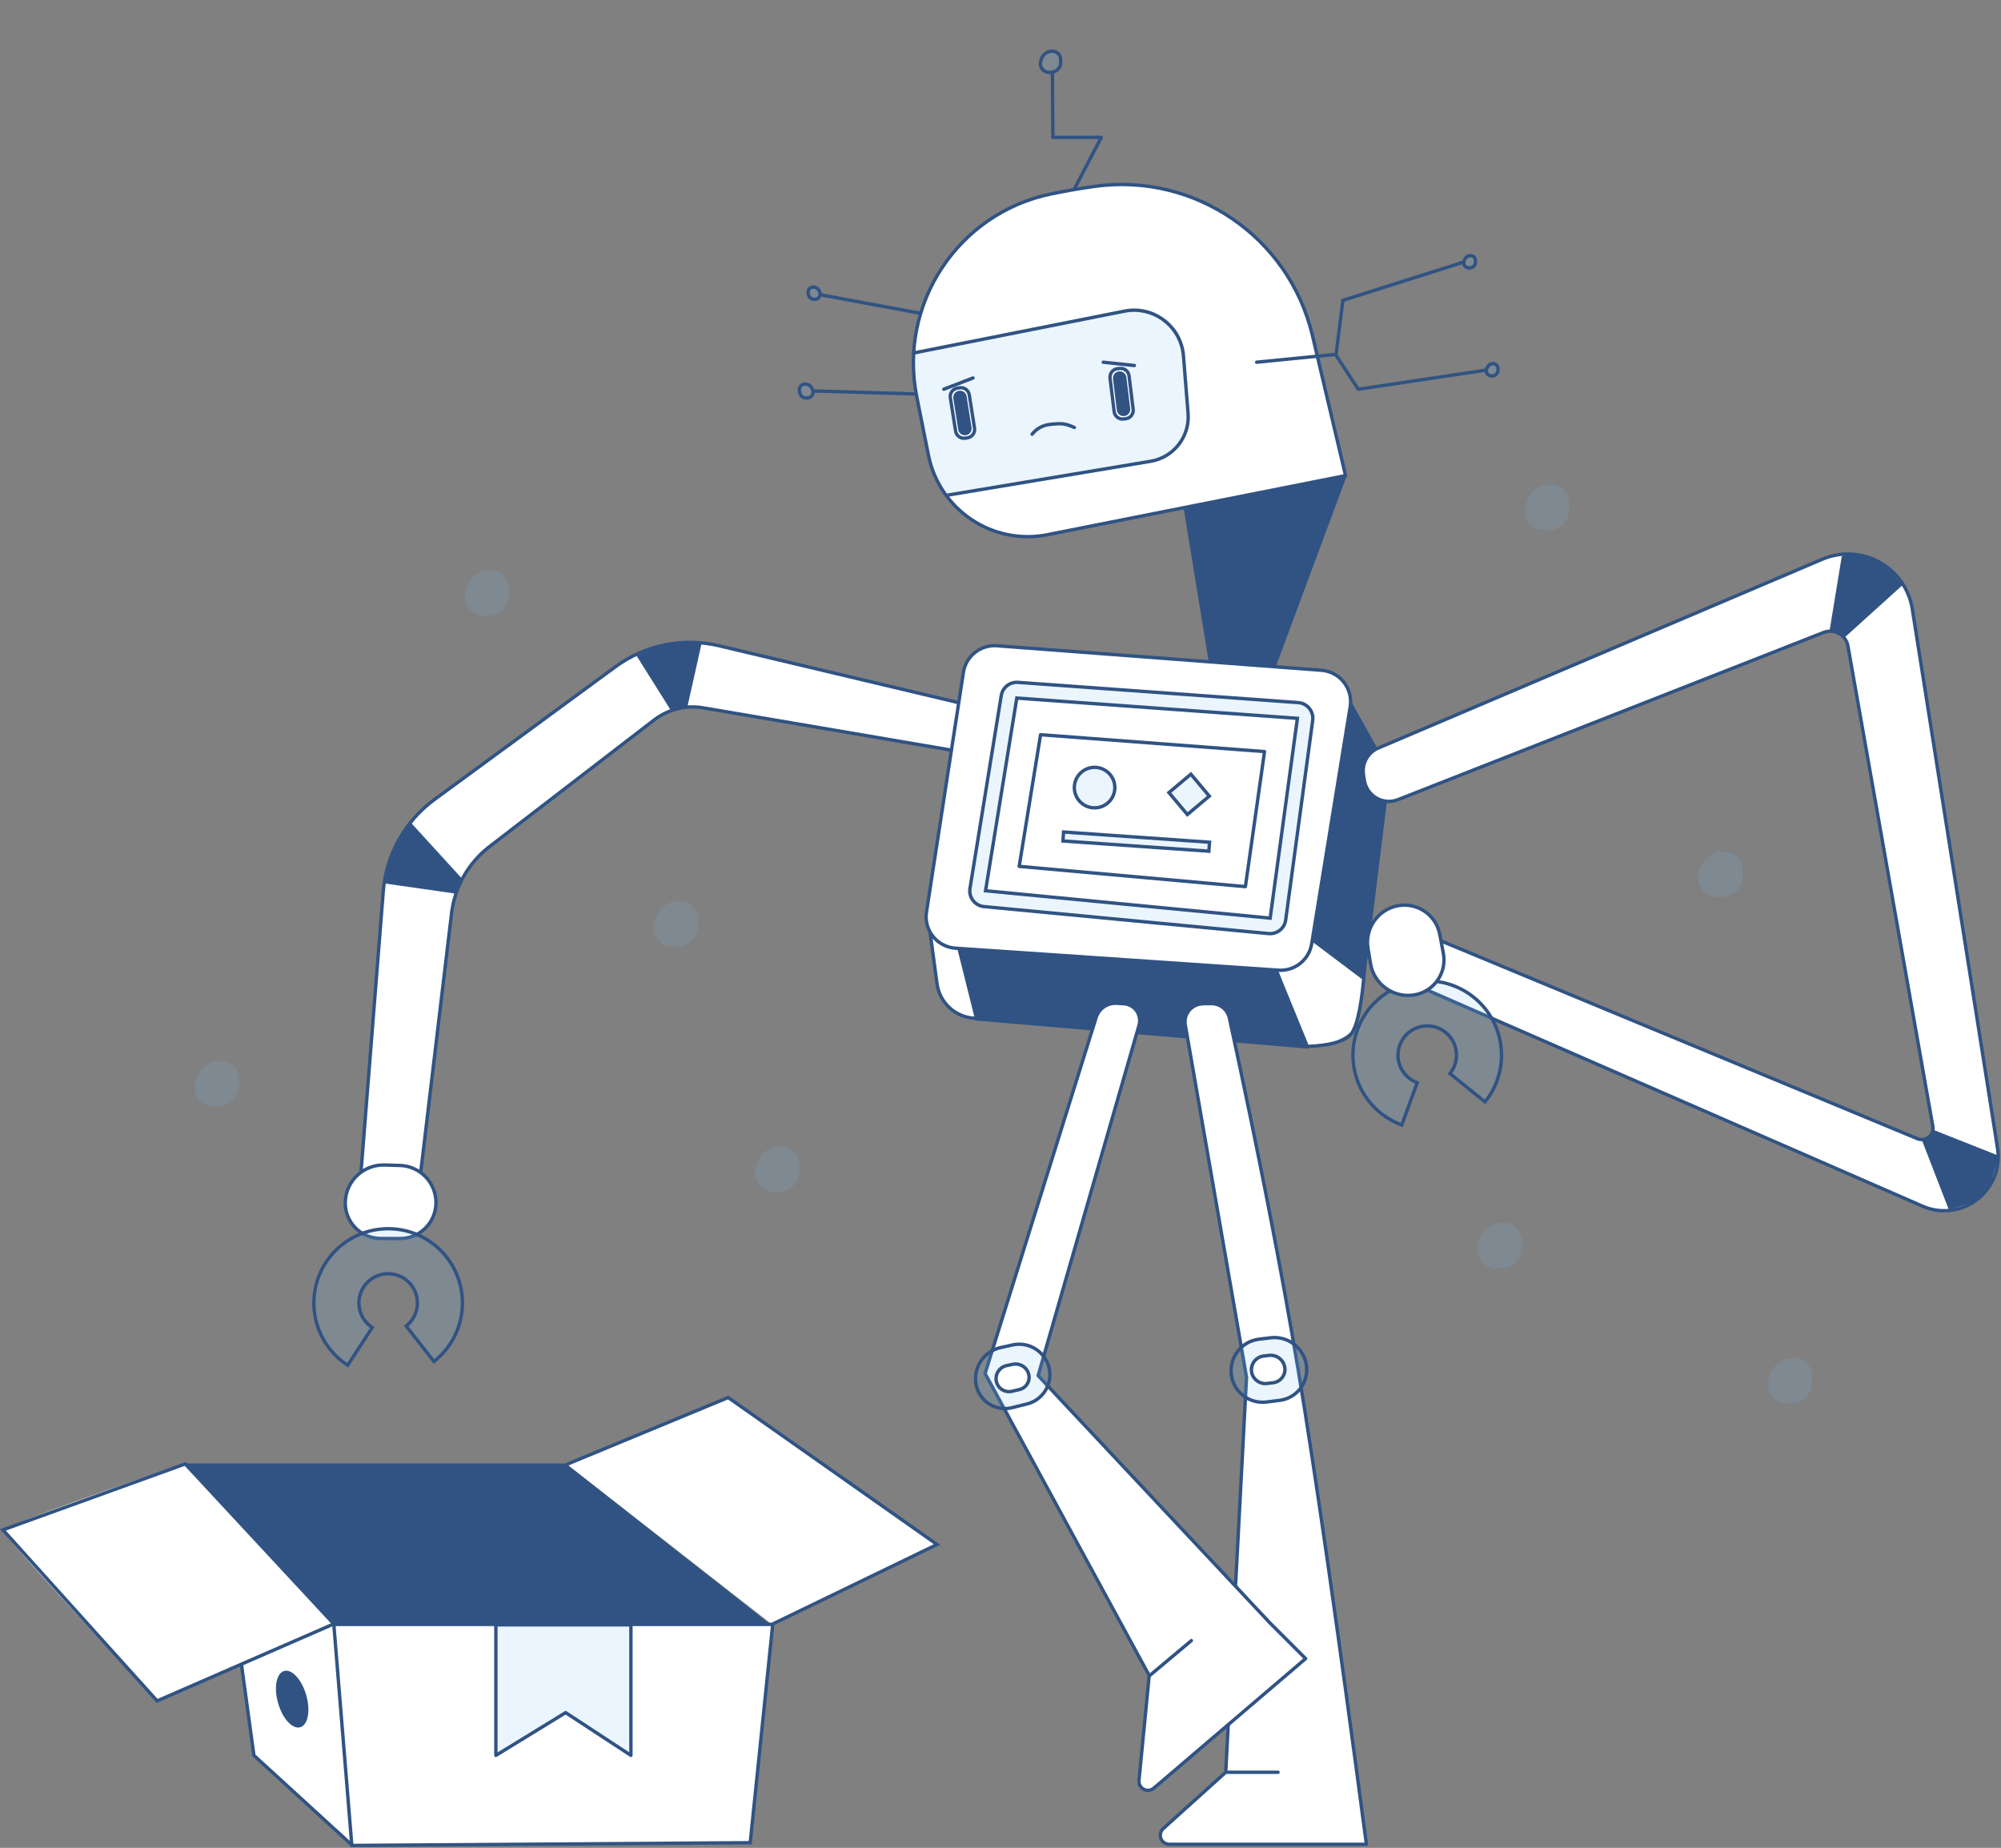 <svg width="889" height="821" viewBox="0 0 889 821" fill="none" xmlns="http://www.w3.org/2000/svg">
<rect x="0" y="0" width="889" height="821" fill="#808080" stroke="none"/>
<path fill-rule="evenodd" clip-rule="evenodd" d="M650.547 116.027C650.918 114.79 652.054 113.941 653.346 113.934C653.353 113.934 653.36 113.934 653.368 113.934C654.542 113.94 655.489 114.897 655.483 116.071C655.481 116.498 655.48 116.748 655.48 116.819C655.48 116.823 655.48 116.828 655.48 116.834C655.48 118.227 654.365 119.363 652.972 119.39L652.596 119.397C652.481 119.399 652.367 119.392 652.253 119.377C651.021 119.211 650.157 118.078 650.323 116.845C650.334 116.758 650.409 116.485 650.547 116.027ZM660.547 164.027C660.918 162.79 662.054 161.941 663.346 161.934C663.353 161.934 663.36 161.934 663.368 161.934C664.542 161.94 665.489 162.897 665.483 164.071C665.481 164.498 665.48 164.748 665.48 164.819C665.48 164.823 665.48 164.828 665.48 164.834C665.48 166.227 664.365 167.363 662.972 167.39L662.596 167.397C662.481 167.399 662.367 167.392 662.253 167.377C661.021 167.211 660.157 166.078 660.323 164.845C660.334 164.758 660.409 164.485 660.547 164.027ZM363.628 129.06C363.812 129.48 363.914 129.732 363.936 129.815C364.25 131.03 363.519 132.27 362.304 132.584C362.198 132.611 362.091 132.631 361.982 132.642L361.556 132.689C360.165 132.84 358.911 131.843 358.746 130.453C358.738 130.383 358.708 130.144 358.658 129.736C358.512 128.542 359.361 127.455 360.555 127.308C361.854 127.149 363.103 127.861 363.628 129.06ZM360.444 172.404C360.654 172.883 360.772 173.171 360.796 173.267C361.155 174.656 360.32 176.072 358.931 176.431C358.811 176.462 358.688 176.484 358.563 176.498L358.077 176.551C356.487 176.724 355.054 175.584 354.865 173.995C354.856 173.916 354.822 173.643 354.765 173.176C354.597 171.811 355.568 170.569 356.932 170.402C358.417 170.22 359.845 171.033 360.444 172.404ZM462.637 26.176C463.281 24.018 465.266 22.539 467.518 22.539C469.589 22.539 471.267 24.218 471.267 26.288C471.267 27.001 471.268 27.418 471.268 27.539C471.277 29.952 469.342 31.922 466.929 31.955L466.206 31.965C466.018 31.968 465.83 31.957 465.643 31.933C463.498 31.651 461.987 29.684 462.268 27.539C462.287 27.391 462.411 26.936 462.637 26.176Z" fill="#7EC1F4" fill-opacity="0.149"/>
<path fill-rule="evenodd" clip-rule="evenodd" d="M413.302 413.935C415.613 431.992 417.447 442.326 418.802 444.935C420.835 448.848 431.302 452.435 433.302 452.435C434.635 452.435 483.968 456.601 581.302 464.935C588.635 464.935 594.968 462.768 600.302 458.435C602.452 456.687 602.235 454.187 603.302 450.435C604.354 446.732 605.354 438.899 606.302 426.935L581.302 413.935H413.302Z" fill="white"/>
<path d="M360.854 126.845C359.249 127.042 358.107 128.503 358.304 130.108C358.354 130.515 358.384 130.754 358.392 130.822C358.605 132.621 360.228 133.911 362.028 133.715L362.454 133.669C362.598 133.653 362.741 133.627 362.882 133.591C364.498 133.173 365.47 131.525 365.053 129.909C365.016 129.768 364.911 129.511 364.705 129.04C364.048 127.537 362.482 126.645 360.854 126.845ZM363.331 129.641C363.493 130.01 363.593 130.257 363.6 130.284C363.81 131.098 363.321 131.928 362.507 132.138C362.436 132.157 362.364 132.17 362.291 132.178L361.866 132.224C360.883 132.331 359.998 131.627 359.881 130.645C359.873 130.574 359.844 130.335 359.793 129.925C359.697 129.142 360.254 128.43 361.037 128.334C362.007 128.214 362.94 128.746 363.331 129.641ZM357.232 169.938C355.456 170.156 354.193 171.773 354.411 173.548C354.468 174.014 354.502 174.287 354.511 174.365C354.748 176.362 356.55 177.795 358.549 177.577L359.035 177.525C359.195 177.507 359.354 177.478 359.51 177.438C361.299 176.976 362.375 175.15 361.913 173.361C361.874 173.207 361.754 172.915 361.522 172.384C360.79 170.71 359.045 169.716 357.232 169.938ZM360.148 172.985C360.336 173.414 360.451 173.697 360.461 173.736C360.716 174.723 360.122 175.73 359.134 175.986C359.048 176.008 358.961 176.024 358.873 176.033L358.387 176.086C357.205 176.215 356.14 175.368 356 174.188C355.991 174.107 355.957 173.834 355.9 173.366C355.783 172.412 356.461 171.544 357.414 171.427C358.57 171.285 359.681 171.919 360.148 172.985ZM653.366 112.816C651.745 112.824 650.319 113.89 649.852 115.443C649.699 115.954 649.623 116.231 649.603 116.377C649.382 118.02 650.534 119.531 652.177 119.752C652.328 119.772 652.481 119.781 652.635 119.778L653.011 119.771C654.812 119.737 656.254 118.267 656.254 116.466L656.254 116.451C656.254 116.382 656.255 116.132 656.257 115.707C656.265 114.118 654.984 112.824 653.395 112.816C653.381 112.816 653.381 112.816 653.366 112.816ZM651.09 116.577C651.094 116.548 651.167 116.279 651.289 115.874C651.566 114.953 652.412 114.321 653.374 114.316C653.381 114.316 653.381 114.316 653.388 114.316C654.148 114.32 654.761 114.939 654.757 115.699C654.755 116.128 654.754 116.377 654.754 116.45L654.754 116.466C654.754 117.45 653.966 118.253 652.982 118.271L652.606 118.279C652.529 118.28 652.453 118.276 652.377 118.265C651.555 118.155 650.979 117.399 651.09 116.577ZM663.366 160.816C661.745 160.824 660.319 161.89 659.852 163.443C659.699 163.954 659.623 164.231 659.603 164.377C659.382 166.02 660.534 167.531 662.177 167.752C662.328 167.772 662.481 167.781 662.635 167.778L663.011 167.771C664.812 167.737 666.254 166.267 666.254 164.466L666.254 164.451C666.254 164.382 666.255 164.132 666.257 163.707C666.265 162.118 664.984 160.824 663.395 160.816C663.381 160.816 663.381 160.816 663.366 160.816ZM661.09 164.577C661.094 164.548 661.167 164.279 661.289 163.874C661.566 162.953 662.412 162.321 663.374 162.316C663.381 162.316 663.381 162.316 663.388 162.316C664.148 162.32 664.761 162.939 664.757 163.699C664.755 164.128 664.754 164.377 664.754 164.45L664.754 164.466C664.754 165.45 663.966 166.253 662.982 166.271L662.606 166.279C662.529 166.28 662.453 166.276 662.377 166.265C661.555 166.155 660.979 165.399 661.09 164.577ZM461.488 27.638C461.153 30.194 462.954 32.538 465.51 32.873C465.732 32.902 465.956 32.915 466.181 32.912L466.903 32.902C469.727 32.863 471.993 30.557 471.982 27.733C471.982 27.613 471.981 27.196 471.981 26.485C471.981 24 469.967 21.985 467.482 21.985C464.898 21.985 462.622 23.682 461.883 26.158C461.64 26.971 461.516 27.431 461.488 27.638ZM467.482 23.485C469.138 23.485 470.481 24.828 470.481 26.485C470.481 27.199 470.482 27.616 470.482 27.738C470.49 29.74 468.884 31.374 466.883 31.402L466.16 31.412C466.008 31.414 465.856 31.405 465.705 31.385C463.97 31.158 462.748 29.567 462.976 27.833C462.988 27.743 463.109 27.294 463.32 26.587C463.869 24.747 465.562 23.485 467.482 23.485Z" fill="#305383"/>
<path d="M417.48 161.173L411.148 174.434L361.002 172.93L360.957 174.43L412.08 175.962L419.161 161.133L448.934 160.426L448.899 158.926L418.292 159.653L413.093 139.217L363.904 130.101L363.631 131.576L411.876 140.517L417.133 161.181L417.48 161.173Z" fill="#305383"/>
<path fill-rule="evenodd" clip-rule="evenodd" d="M525.802 225.435L598.302 211.435L565.802 298.935H537.802L525.802 225.435Z" fill="#305383"/>
<path fill-rule="evenodd" clip-rule="evenodd" d="M435.302 314.434L319.493 286.919C303.512 283.122 286.669 286.534 273.424 296.25L192.976 355.267C179.849 364.898 171.562 379.765 170.276 395.995L159.302 534.434H185.302L200.613 405.819C202.013 394.062 208.092 383.365 217.477 376.145L290.596 319.9C296.784 315.14 304.677 313.18 312.373 314.492L432.302 334.934L435.302 314.434Z" fill="white"/>
<path d="M436.144 313.863L319.667 286.19C303.471 282.342 286.403 285.799 272.981 295.645L192.533 354.663C179.229 364.422 170.832 379.488 169.528 395.936L158.49 535.184H185.968L201.358 405.908C202.734 394.351 208.71 383.836 217.935 376.74L291.054 320.495C297.075 315.862 304.758 313.954 312.247 315.231L432.933 335.803L436.144 313.863ZM431.671 334.066L312.499 313.752C304.597 312.406 296.492 314.418 290.139 319.306L217.02 375.551C207.475 382.893 201.292 393.773 199.869 405.731L184.636 533.684H160.114L171.024 396.054C172.293 380.041 180.468 365.374 193.42 355.872L273.868 296.855C286.936 287.268 303.553 283.903 319.32 287.649L434.461 315.005L431.671 334.066Z" fill="#305383"/>
<path fill-rule="evenodd" clip-rule="evenodd" d="M432.859 451.663L425.302 421.435L567.802 430.935L569.432 435.159L581.297 464.164C589.865 463.799 595.719 462.34 598.834 459.849C601.608 457.63 603.754 449.299 605.115 435.042L583.302 418.631L594.302 300.935L617.802 342.935L607.051 429.883C607.053 429.918 607.053 429.955 607.05 429.991C605.698 447.904 603.344 458.162 599.771 461.02C596.329 463.774 590.147 465.304 581.2 465.67L581.302 465.935L433.302 453.435L433.239 453.183C424.23 452.864 416.759 446.099 415.554 437.161L412.514 414.616L414 414.415L417.04 436.961C418.128 445.03 424.775 451.173 432.859 451.663V451.663Z" fill="#305383"/>
<path d="M407.302 176.312L412.491 202.258C417.36 226.6 441.02 242.402 465.37 237.573L597.802 211.312L583.092 149.079C572.752 105.33 530.829 76.628 486.302 82.812C480.397 83.632 474.069 84.725 467.316 86.09C425.856 94.471 399.006 134.835 407.302 176.312Z" fill="white"/>
<mask id="mask0_3_406" style="mask-type:alpha" maskUnits="userSpaceOnUse" x="405" y="81" width="193" height="158">
<path d="M407.302 176.312L412.491 202.258C417.36 226.6 441.02 242.402 465.37 237.573L597.802 211.312L583.092 149.079C572.752 105.33 530.829 76.628 486.302 82.812C480.397 83.632 474.069 84.725 467.316 86.09C425.856 94.471 399.006 134.835 407.302 176.312Z" fill="white"/>
</mask>
<g mask="url(#mask0_3_406)">
<path fill-rule="evenodd" clip-rule="evenodd" d="M406.302 222.935L511.184 205.454C521.43 203.747 528.663 194.48 527.832 184.126L525.779 158.564C524.807 146.452 514.2 137.423 502.089 138.395C501.242 138.463 500.4 138.58 499.566 138.745L390.302 160.435L406.302 222.935Z" fill="#7EC1F4" fill-opacity="0.149"/>
<path d="M405.746 223.288L511.307 205.694C521.937 203.922 529.442 194.308 528.579 183.566L526.527 158.004C525.521 145.479 514.553 136.142 502.029 137.147C501.153 137.218 500.282 137.339 499.421 137.51L389.379 159.353L405.746 223.288ZM391.225 160.516L499.713 138.981C500.518 138.821 501.331 138.708 502.149 138.643C513.848 137.703 524.093 146.425 525.032 158.124L527.084 183.686C527.884 193.651 520.922 202.571 511.061 204.215L406.858 221.582L391.225 160.516Z" fill="#305383"/>
</g>
<path d="M468.518 60.289L468.302 31.935C468.302 31.52 467.966 31.185 467.552 31.185C467.138 31.185 466.802 31.52 466.802 31.935L467.018 61.039C467.018 61.454 467.354 61.789 467.768 61.789H488.031L476.603 83.693C476.412 84.06 476.554 84.513 476.921 84.704C477.288 84.896 477.741 84.754 477.933 84.386L489.933 61.386C490.194 60.887 489.831 60.289 489.268 60.289H468.518Z" fill="#305383"/>
<path d="M406.567 176.459L411.756 202.405C416.705 227.153 440.761 243.218 465.516 238.309L597.948 212.048C598.365 211.965 598.63 211.553 598.532 211.14L583.822 148.906C573.393 104.781 531.109 75.832 486.199 82.069C480.278 82.892 473.935 83.987 467.168 85.355C425.302 93.817 398.19 134.576 406.567 176.459ZM465.225 236.838C441.281 241.586 418.014 226.047 413.227 202.111L408.038 176.165C399.823 135.093 426.41 95.124 467.465 86.825C474.203 85.463 480.516 84.373 486.405 83.555C530.549 77.424 572.111 105.879 582.363 149.251L596.893 210.728L465.225 236.838Z" fill="#305383"/>
<path fill-rule="evenodd" clip-rule="evenodd" d="M428.024 298.739L411.623 405.19C410.445 412.832 415.686 419.982 423.328 421.159C423.719 421.219 424.113 421.263 424.508 421.29L567.981 431.066C575.193 431.558 581.594 426.478 582.752 419.343L599.857 314.016C601.097 306.384 595.914 299.192 588.282 297.953C587.888 297.889 587.492 297.842 587.094 297.812L442.916 286.91C435.625 286.359 429.137 291.512 428.024 298.739Z" fill="white"/>
<path d="M427.283 298.625L410.882 405.076C409.641 413.127 415.162 420.66 423.214 421.9C423.626 421.964 424.041 422.01 424.457 422.038L567.931 431.815C575.529 432.333 582.272 426.981 583.493 419.463L600.598 314.136C601.903 306.095 596.444 298.518 588.403 297.212C587.988 297.145 587.57 297.095 587.15 297.064L442.973 286.163C435.291 285.582 428.456 291.011 427.283 298.625ZM428.765 298.853C429.819 292.013 435.959 287.137 442.86 287.658L587.037 298.559C587.414 298.588 587.789 298.632 588.162 298.693C595.385 299.866 600.29 306.673 599.117 313.896L582.012 419.223C580.915 425.976 574.858 430.783 568.033 430.318L424.559 420.542C424.185 420.516 423.812 420.475 423.442 420.418C416.21 419.303 411.25 412.537 412.364 405.305L428.765 298.853Z" fill="#305383"/>
<path fill-rule="evenodd" clip-rule="evenodd" d="M153.172 533.167C152.721 541.864 159.405 549.28 168.103 549.731C168.359 549.745 168.616 549.752 168.872 549.752L177.44 549.778C186.251 549.805 193.415 542.684 193.442 533.873C193.442 533.849 193.442 533.825 193.442 533.801C193.428 524.872 186.324 517.569 177.399 517.31L170.581 517.112C161.379 516.844 153.649 523.974 153.172 533.167Z" fill="white"/>
<path fill-rule="evenodd" clip-rule="evenodd" d="M342.938 721.724L416.302 686.224L323.527 620.934L251.302 650.188" fill="white"/>
<path d="M152.673 533.642C152.201 542.752 159.203 550.521 168.314 550.994C168.583 551.008 168.852 551.015 169.12 551.016L177.689 551.042C186.914 551.07 194.414 543.614 194.442 534.389L194.442 534.314C194.428 524.98 187.001 517.345 177.671 517.074L170.853 516.876C161.244 516.597 153.171 524.042 152.673 533.642ZM154.171 533.719C154.627 524.933 162.015 518.12 170.809 518.375L177.628 518.573C186.147 518.821 192.929 525.792 192.942 534.316L192.942 534.384C192.917 542.781 186.09 549.567 177.693 549.542L169.125 549.516C168.88 549.515 168.636 549.509 168.392 549.496C160.108 549.066 153.742 542.003 154.171 533.719Z" fill="#305383"/>
<path fill-rule="evenodd" clip-rule="evenodd" d="M148.304 721.724L69.804 755.934C23.979 706.609 1.145 681.275 1.304 679.934C1.462 678.592 28.462 668.592 82.304 649.934L148.304 721.724Z" fill="white"/>
<path fill-rule="evenodd" clip-rule="evenodd" d="M156.3 820.143L333.302 818.934L343.302 721.934H148.302L107.802 739.434L112.802 779.934L156.3 820.143Z" fill="white"/>
<path fill-rule="evenodd" clip-rule="evenodd" d="M220.302 721.934V779.934L251.302 760.934L280.302 779.934V721.934H220.302Z" fill="#7EC1F4" fill-opacity="0.149"/>
<path d="M155.56 820.061L112.096 780.305L106.651 740.486L69.608 756.628L0 679.399L82.514 649.56L148.825 720.975H342.768L414.83 686.105L323.432 621.783L251.802 651.435L251.239 650.044L323.626 620.086L417.777 686.345L344.026 722.033L333.981 819.47L155.611 820.689L155.56 820.061ZM155.381 817.865L147.625 722.63L108.079 739.863L113.508 779.564L155.381 817.865ZM149.117 722.475L156.993 819.18L332.626 817.979L342.472 722.475H149.117ZM82.09 651.309L2.607 680.051L69.999 754.822L147.034 721.251L82.09 651.309Z" fill="#305383"/>
<path d="M279.891 780.561C280.39 780.888 281.052 780.53 281.052 779.934V721.934C281.052 721.519 280.716 721.184 280.302 721.184H220.302C219.888 721.184 219.552 721.519 219.552 721.934V779.934C219.552 780.52 220.194 780.879 220.694 780.573L251.288 761.821L279.891 780.561ZM279.552 722.684V778.546L251.713 760.306C251.47 760.147 251.157 760.142 250.91 760.294L221.052 778.594V722.684H279.552Z" fill="#305383"/>
<path d="M422.049 177.422C421.575 174.982 423.168 172.62 425.608 172.146C428.047 171.672 430.409 173.265 430.884 175.704L433.555 189.447C434.029 191.887 432.436 194.249 429.996 194.723C427.557 195.197 425.194 193.604 424.72 191.164L422.049 177.422Z" fill="white"/>
<path d="M492.486 168.595C492.15 165.855 494.099 163.36 496.84 163.023C499.58 162.687 502.075 164.636 502.412 167.377L504.118 181.272C504.454 184.013 502.505 186.508 499.764 186.845C497.024 187.181 494.529 185.232 494.192 182.491L492.486 168.595Z" fill="white"/>
<path d="M497.336 162.963L496.344 163.085C493.877 163.388 492.123 165.633 492.425 168.1L494.254 182.988C494.556 185.455 496.802 187.209 499.268 186.906L500.261 186.784C502.728 186.481 504.482 184.236 504.179 181.769L502.351 166.881C502.048 164.414 499.803 162.66 497.336 162.963ZM497.519 164.452C499.163 164.25 500.66 165.419 500.862 167.064L502.69 181.952C502.892 183.597 501.723 185.093 500.078 185.295L499.086 185.417C497.441 185.619 495.944 184.45 495.742 182.805L493.914 167.917C493.712 166.272 494.882 164.776 496.526 164.574L497.519 164.452ZM497.084 165.009C495.439 165.211 494.27 166.708 494.472 168.352L496.178 182.248C496.38 183.892 497.876 185.062 499.521 184.86C501.165 184.658 502.335 183.161 502.133 181.517L500.427 167.621C500.225 165.977 498.728 164.807 497.084 165.009ZM503.914 163.141C504.326 163.185 504.695 162.886 504.739 162.474C504.783 162.062 504.484 161.693 504.072 161.649L490.221 160.185C489.809 160.141 489.44 160.44 489.396 160.851C489.353 161.263 489.651 161.633 490.063 161.676L503.914 163.141ZM419.571 173.634L432.571 168.634C432.958 168.486 433.151 168.052 433.002 167.665C432.854 167.279 432.42 167.086 432.033 167.234L419.033 172.234C418.646 172.383 418.454 172.817 418.602 173.204C418.751 173.59 419.185 173.783 419.571 173.634ZM459.12 193.39C461.071 190.98 463.585 189.622 466.703 189.294C471.882 188.75 473.038 188.892 477.03 190.625C477.41 190.79 477.851 190.616 478.017 190.236C478.182 189.856 478.007 189.414 477.627 189.249C473.383 187.406 471.969 187.233 466.546 187.803C463.034 188.172 460.157 189.726 457.954 192.446C457.694 192.768 457.743 193.24 458.065 193.501C458.387 193.761 458.859 193.712 459.12 193.39ZM426.206 171.562L425.218 171.718C422.763 172.107 421.089 174.412 421.478 176.867L423.824 191.682C424.213 194.137 426.518 195.811 428.973 195.423L429.96 195.266C432.415 194.877 434.09 192.572 433.701 190.118L431.354 175.302C430.966 172.848 428.661 171.173 426.206 171.562ZM426.441 173.043C428.077 172.784 429.614 173.9 429.873 175.537L432.219 190.352C432.479 191.989 431.362 193.525 429.726 193.785L428.738 193.941C427.101 194.2 425.565 193.084 425.306 191.447L422.959 176.632C422.7 174.995 423.816 173.459 425.453 173.2L426.441 173.043ZM426.025 173.615C424.388 173.874 423.272 175.411 423.531 177.048L425.721 190.875C425.98 192.512 427.517 193.628 429.154 193.369C430.79 193.11 431.907 191.573 431.647 189.937L429.457 176.109C429.198 174.472 427.661 173.356 426.025 173.615Z" fill="#305383"/>
<path fill-rule="evenodd" clip-rule="evenodd" d="M342.304 721.725H148.304L82.304 650.225H251.304L342.304 721.725ZM133.385 767.431C129.935 768.42 125.533 763.627 123.554 756.726C121.575 749.824 122.768 743.427 126.219 742.438C129.67 741.448 134.071 746.241 136.05 753.143C138.029 760.044 136.836 766.441 133.385 767.431Z" fill="#305383"/>
<path fill-rule="evenodd" clip-rule="evenodd" d="M526.835 455.388L554.04 611.935L544.802 787.435L517.036 812.464C515.395 813.943 515.264 816.472 516.743 818.113C517.501 818.954 518.581 819.435 519.714 819.435H607.302C594.838 725.353 584.75 655.187 577.04 608.935C569.591 564.246 559.381 512.014 546.412 452.238C545.614 448.559 542.359 445.935 538.594 445.935C537.708 445.935 536.857 445.935 536.04 445.935C535.361 445.935 534.625 445.979 533.832 446.067C529.441 446.556 526.278 450.512 526.766 454.903C526.784 455.065 526.807 455.227 526.835 455.388Z" fill="white"/>
<path d="M543.831 787.085L516.295 811.906C514.347 813.663 514.191 816.666 515.947 818.615C516.848 819.614 518.13 820.185 519.476 820.185H607.064C607.517 820.185 607.867 819.785 607.807 819.336C595.342 725.247 585.254 655.073 577.542 608.811C570.09 564.11 559.878 511.866 546.907 452.079C546.034 448.055 542.473 445.185 538.356 445.185H535.802C535.094 445.185 534.331 445.23 533.511 445.322C528.708 445.856 525.248 450.183 525.783 454.986C525.802 455.163 525.828 455.34 525.858 455.516L553.048 611.98L543.831 787.085ZM543.815 787.395L544.062 786.878L543.831 787.085L543.815 787.395ZM606.208 818.685H519.476C518.555 818.685 517.678 818.294 517.062 817.611C515.86 816.277 515.966 814.222 517.3 813.021L545.066 787.992C545.214 787.859 545.302 787.672 545.313 787.474L554.551 611.974L554.541 611.806L527.336 455.259C527.311 455.113 527.29 454.967 527.273 454.82C526.83 450.84 529.698 447.255 533.677 446.812C534.443 446.727 535.152 446.685 535.802 446.685H538.356C541.767 446.685 544.717 449.063 545.441 452.397C558.408 512.162 568.615 564.383 576.062 609.058C583.747 655.161 593.796 725.038 606.208 818.685Z" fill="#305383"/>
<path fill-rule="evenodd" clip-rule="evenodd" d="M547.402 610.327C546.483 602.604 551.989 595.595 559.71 594.659L564.82 594.039C572.563 593.101 579.641 598.508 580.773 606.225C580.788 606.323 580.801 606.421 580.813 606.519C581.75 614.039 576.414 620.894 568.894 621.831L563.031 622.562C563.005 622.565 562.98 622.568 562.954 622.571C555.279 623.485 548.316 618.003 547.402 610.327ZM556.397 608.967C556.812 612.344 559.882 614.748 563.26 614.34L565.995 614.01C569.261 613.616 571.589 610.649 571.194 607.384C571.187 607.325 571.179 607.267 571.171 607.209C570.66 603.827 567.559 601.459 564.162 601.857L561.76 602.139C558.402 602.533 555.998 605.575 556.393 608.934C556.394 608.945 556.395 608.956 556.397 608.967Z" fill="#7EC1F4" fill-opacity="0.149"/>
<path d="M546.291 610.771C545.323 602.638 551.122 595.255 559.254 594.27L564.363 593.65C572.51 592.663 579.958 598.352 581.149 606.472C581.164 606.575 581.179 606.679 581.191 606.782C582.18 614.713 576.552 621.943 568.621 622.931L562.757 623.662L562.677 623.672C554.59 624.634 547.254 618.858 546.291 610.771ZM547.781 610.594C548.645 617.859 555.235 623.047 562.5 622.182L562.572 622.173L568.436 621.443C575.544 620.557 580.589 614.076 579.703 606.968C579.691 606.875 579.679 606.782 579.665 606.689C578.592 599.375 571.883 594.25 564.544 595.139L559.434 595.759C552.124 596.645 546.91 603.282 547.781 610.594ZM555.282 609.377C554.839 605.607 557.537 602.192 561.307 601.75L563.708 601.468C567.508 601.022 570.975 603.67 571.546 607.452C571.556 607.518 571.565 607.584 571.573 607.65C572.017 611.326 569.396 614.667 565.719 615.11L562.984 615.441C559.195 615.898 555.752 613.202 555.286 609.414L555.282 609.377ZM562.804 613.951L565.539 613.621C568.394 613.277 570.428 610.684 570.084 607.829C570.078 607.778 570.071 607.727 570.063 607.676C569.613 604.694 566.879 602.606 563.883 602.958L561.481 603.24C558.534 603.585 556.426 606.255 556.771 609.202L556.775 609.231C557.139 612.198 559.837 614.309 562.804 613.951Z" fill="#305383"/>
<path fill-rule="evenodd" clip-rule="evenodd" d="M486.653 452.065L437.302 610.258L510.214 744.434L505.674 791.071C505.46 793.27 507.069 795.226 509.268 795.44C510.348 795.545 511.426 795.207 512.252 794.502L579.714 736.934L563.714 720.934L460.863 611.198L505.685 455.543C506.835 451.549 504.529 447.378 500.535 446.228C499.857 446.033 499.156 445.934 498.452 445.934C497.746 445.934 497.021 445.891 496.276 445.805C491.981 445.309 487.941 447.938 486.653 452.065Z" fill="white"/>
<path d="M509.905 744.792L509.817 744.361L509.795 744.59L509.905 744.792ZM505.278 790.999C505.023 793.61 506.934 795.932 509.545 796.187C510.828 796.312 512.108 795.909 513.089 795.072L580.551 737.504C580.884 737.22 580.904 736.713 580.594 736.404L564.594 720.404L462.052 610.996L506.756 455.751C508.02 451.358 505.485 446.772 501.092 445.507C500.348 445.293 499.577 445.184 498.802 445.184C498.126 445.184 497.429 445.143 496.712 445.06C492.059 444.523 487.682 447.371 486.287 451.842L436.936 610.035C436.876 610.228 436.896 610.438 436.993 610.616L509.795 744.59L505.278 790.999ZM512.115 793.931C511.444 794.504 510.568 794.779 509.69 794.694C507.904 794.52 506.597 792.931 506.77 791.144L511.31 744.507C511.325 744.357 511.294 744.207 511.223 744.076L438.462 610.179L487.719 452.289C488.899 448.505 492.603 446.096 496.54 446.55C497.313 446.639 498.067 446.684 498.802 446.684C499.436 446.684 500.067 446.773 500.677 446.948C504.274 447.984 506.35 451.739 505.314 455.336L460.493 610.991C460.42 611.245 460.486 611.518 460.666 611.711L563.517 721.447L578.96 736.89L512.115 793.931Z" fill="#305383"/>
<path fill-rule="evenodd" clip-rule="evenodd" d="M433.559 614.944C432.112 607.414 436.918 600.1 444.404 598.441L449.732 597.26C456.968 595.656 464.162 600.116 465.944 607.309C467.714 614.455 463.363 621.684 456.22 623.465L449.519 625.136C449.289 625.193 449.058 625.244 448.825 625.289C441.753 626.648 434.918 622.016 433.559 614.944ZM442.539 613.418C443.179 616.528 446.217 618.531 449.327 617.891C449.379 617.881 449.43 617.87 449.481 617.857L452.809 617.078C455.805 616.375 457.664 613.378 456.962 610.382C456.951 610.332 456.938 610.284 456.926 610.235C456.109 607.131 453.005 605.21 449.863 605.863L447.135 606.429C443.938 607.093 441.882 610.22 442.539 613.418Z" fill="#7EC1F4" fill-opacity="0.149"/>
<path d="M432.925 615.396C431.401 607.468 436.462 599.767 444.344 598.019L449.673 596.838C457.305 595.147 464.895 599.851 466.774 607.439C468.644 614.987 464.048 622.622 456.504 624.503L449.803 626.174C449.56 626.235 449.315 626.289 449.069 626.336C441.59 627.773 434.362 622.875 432.925 615.396ZM434.398 615.113C435.679 621.779 442.121 626.144 448.786 624.863C449.005 624.821 449.223 624.773 449.44 624.718L456.141 623.048C462.882 621.367 466.989 614.544 465.318 607.8C463.634 601.002 456.835 596.787 449.997 598.303L444.669 599.484C437.58 601.055 433.028 607.982 434.398 615.113ZM441.907 613.88C441.167 610.276 443.483 606.754 447.085 606.006L449.813 605.439C453.346 604.705 456.835 606.865 457.754 610.355C457.768 610.41 457.782 610.465 457.795 610.521C458.592 613.92 456.482 617.322 453.083 618.119L449.755 618.898C449.697 618.912 449.639 618.925 449.581 618.937C446.065 619.659 442.63 617.395 441.907 613.88ZM443.377 613.578C443.932 616.282 446.575 618.023 449.279 617.467C449.324 617.458 449.368 617.448 449.413 617.438L452.74 616.658C455.333 616.05 456.942 613.456 456.335 610.863C456.325 610.821 456.314 610.778 456.303 610.736C455.588 608.018 452.87 606.336 450.118 606.908L447.39 607.474C444.598 608.054 442.803 610.785 443.377 613.578Z" fill="#305383"/>
<path fill-rule="evenodd" clip-rule="evenodd" d="M336.278 517.153C337.674 512.435 342.021 509.207 346.941 509.236C351.485 509.262 355.162 512.938 355.188 517.481C355.197 518.963 355.203 519.831 355.205 520.087C355.205 520.093 355.205 520.099 355.206 520.106C355.246 525.294 351.072 529.533 345.884 529.573L344.061 529.587C343.68 529.59 343.298 529.568 342.92 529.52C338.241 528.926 334.93 524.652 335.523 519.973C335.563 519.66 335.815 518.72 336.278 517.153ZM291.278 408.153C292.674 403.435 297.021 400.207 301.941 400.236C306.485 400.262 310.162 403.938 310.188 408.481C310.197 409.963 310.203 410.831 310.205 411.087C310.205 411.093 310.206 411.099 310.206 411.106C310.246 416.294 306.072 420.533 300.884 420.573L299.061 420.587C298.68 420.59 298.298 420.568 297.92 420.52C293.241 419.926 289.93 415.651 290.523 410.973C290.563 410.66 290.815 409.72 291.278 408.153ZM755.278 386.153C756.674 381.435 761.021 378.207 765.941 378.236C770.485 378.262 774.162 381.938 774.188 386.481C774.197 387.963 774.203 388.831 774.205 389.087C774.205 389.093 774.206 389.099 774.206 389.106C774.246 394.294 770.072 398.533 764.884 398.573L763.061 398.587C762.68 398.59 762.298 398.568 761.92 398.52C757.241 397.926 753.93 393.651 754.523 388.973C754.563 388.66 754.815 387.72 755.278 386.153ZM657.278 551.153C658.674 546.435 663.021 543.207 667.941 543.236C672.485 543.262 676.162 546.938 676.188 551.481C676.197 552.963 676.203 553.831 676.205 554.087C676.205 554.093 676.206 554.099 676.206 554.106C676.246 559.294 672.072 563.533 666.884 563.573L665.061 563.587C664.68 563.59 664.298 563.568 663.92 563.52C659.241 562.926 655.93 558.652 656.523 553.973C656.563 553.66 656.815 552.72 657.278 551.153ZM786.278 611.153C787.674 606.435 792.021 603.207 796.941 603.236C801.485 603.262 805.162 606.938 805.188 611.481C805.197 612.963 805.203 613.831 805.205 614.087C805.205 614.093 805.206 614.099 805.206 614.106C805.246 619.294 801.072 623.533 795.884 623.573L794.061 623.587C793.68 623.59 793.298 623.568 792.92 623.52C788.241 622.926 784.93 618.652 785.523 613.973C785.563 613.66 785.815 612.72 786.278 611.153ZM678.278 223.153C679.674 218.435 684.021 215.207 688.941 215.236C693.485 215.262 697.162 218.938 697.188 223.481C697.197 224.963 697.203 225.831 697.205 226.087C697.205 226.093 697.206 226.099 697.206 226.106C697.246 231.294 693.072 235.533 687.884 235.573L686.061 235.587C685.68 235.59 685.298 235.568 684.92 235.52C680.241 234.926 676.93 230.652 677.523 225.973C677.563 225.66 677.815 224.72 678.278 223.153ZM87.278 479.153C88.674 474.435 93.021 471.207 97.941 471.236C102.485 471.262 106.162 474.938 106.188 479.481C106.197 480.963 106.203 481.831 106.205 482.087C106.205 482.093 106.206 482.099 106.206 482.106C106.246 487.294 102.072 491.533 96.884 491.573L95.061 491.587C94.68 491.59 94.298 491.568 93.92 491.52C89.241 490.926 85.93 486.652 86.523 481.973C86.563 481.66 86.815 480.72 87.278 479.153ZM207.278 261.153C208.674 256.435 213.021 253.207 217.941 253.236C222.485 253.262 226.162 256.938 226.188 261.481C226.197 262.963 226.203 263.831 226.205 264.087C226.205 264.093 226.206 264.099 226.206 264.106C226.246 269.294 222.072 273.533 216.884 273.573L215.061 273.587C214.68 273.59 214.298 273.568 213.92 273.52C209.241 272.926 205.93 268.652 206.523 263.973C206.563 263.66 206.815 262.72 207.278 261.153Z" fill="#7EC1F4" fill-opacity="0.149"/>
<path fill-rule="evenodd" clip-rule="evenodd" d="M153.996 606.286C145.457 600.725 139.603 591.298 139.029 580.343C138.075 562.143 152.056 546.615 170.257 545.662C188.457 544.708 203.985 558.689 204.938 576.889C205.523 588.048 200.494 598.201 192.321 604.608L179.995 588.855C183.215 586.332 185.196 582.332 184.966 577.936C184.59 570.766 178.473 565.258 171.303 565.634C164.133 566.01 158.626 572.127 159.001 579.297C159.228 583.612 161.534 587.326 164.898 589.516L153.996 606.286Z" fill="#7EC1F4" fill-opacity="0.149"/>
<path d="M154.683 607.638L154.054 607.229C145.069 601.377 139.319 591.61 138.747 580.697C137.771 562.083 152.07 546.202 170.684 545.227C189.298 544.251 205.179 558.55 206.154 577.164C206.737 588.282 201.849 598.773 193.251 605.513L192.66 605.976L179.41 589.042L180 588.579C183.122 586.132 184.895 582.325 184.684 578.289C184.33 571.533 178.566 566.343 171.809 566.697C165.053 567.051 159.863 572.815 160.217 579.572C160.425 583.533 162.511 587.078 165.774 589.202L166.402 589.611L154.683 607.638ZM154.248 605.555L164.338 590.033C161.033 587.617 158.939 583.841 158.719 579.65C158.322 572.067 164.147 565.597 171.731 565.199C179.314 564.802 185.784 570.627 186.182 578.211C186.406 582.485 184.645 586.532 181.502 589.282L192.911 603.862C200.764 597.409 205.2 587.612 204.656 577.243C203.724 559.456 188.549 545.793 170.763 546.725C152.976 547.657 139.313 562.832 140.245 580.618C140.778 590.792 146.019 599.922 154.248 605.555Z" fill="#305383"/>
<path fill-rule="evenodd" clip-rule="evenodd" d="M620.766 355.297L809.903 281.009C814.015 279.394 818.658 281.418 820.274 285.531C820.468 286.026 820.613 286.539 820.705 287.063L858.415 500.447C858.896 503.167 857.081 505.761 854.362 506.241C853.423 506.407 852.456 506.301 851.575 505.935L615.504 407.935V431.935L853.864 535.923C866.013 541.223 880.158 535.671 885.459 523.522C887.288 519.328 887.881 514.698 887.167 510.178L849.305 270.635C846.804 254.815 831.952 244.018 816.133 246.518C813.787 246.889 811.496 247.546 809.311 248.475L612.044 332.366C607.708 334.21 605.028 338.61 605.379 343.309C605.482 344.693 605.691 346.069 606.004 347.435C606.014 347.479 606.024 347.523 606.034 347.567C607.42 353.482 613.338 357.154 619.253 355.768C619.768 355.648 620.274 355.49 620.766 355.297Z" fill="white"/>
<path d="M621.338 355.994L810.475 281.706C814.202 280.243 818.41 282.077 819.874 285.804C820.05 286.253 820.181 286.718 820.265 287.193L857.975 500.577C858.384 502.888 856.841 505.093 854.53 505.502C853.731 505.643 852.909 505.553 852.161 505.242L615.052 406.81V432.425L853.863 536.61C866.391 542.075 880.979 536.35 886.444 523.821C888.331 519.496 888.943 514.721 888.206 510.06L850.344 270.517C847.779 254.288 832.543 243.211 816.314 245.776C813.908 246.157 811.558 246.831 809.316 247.784L612.048 331.675C607.417 333.644 604.554 338.345 604.929 343.364C605.036 344.786 605.25 346.199 605.571 347.601C605.587 347.669 605.587 347.669 605.602 347.737C607.082 354.055 613.404 357.977 619.722 356.498C620.272 356.369 620.813 356.2 621.338 355.994ZM616.552 409.057L851.585 506.627C852.599 507.048 853.711 507.17 854.791 506.979C857.918 506.426 860.005 503.443 859.452 500.316L821.742 286.932C821.641 286.359 821.483 285.797 821.27 285.256C819.503 280.758 814.425 278.543 809.927 280.31L620.79 354.598C620.331 354.778 619.86 354.925 619.38 355.037C613.869 356.328 608.354 352.906 607.063 347.395C607.048 347.33 607.048 347.33 607.033 347.266C606.728 345.937 606.526 344.599 606.425 343.252C606.098 338.874 608.595 334.773 612.635 333.055L809.903 249.165C812.032 248.259 814.263 247.619 816.548 247.258C831.959 244.822 846.426 255.34 848.862 270.751L886.724 510.295C887.416 514.673 886.842 519.158 885.07 523.221C879.935 534.991 866.232 540.369 854.462 535.235L616.552 431.443V409.057Z" fill="#305383"/>
<path fill-rule="evenodd" clip-rule="evenodd" d="M622.817 499.758C613.246 496.261 605.422 488.393 602.398 477.848C597.374 460.328 607.504 442.054 625.023 437.03C642.543 432.006 660.817 442.136 665.841 459.656C668.921 470.396 666.305 481.421 659.783 489.502L644.229 476.926C646.799 473.743 647.829 469.4 646.616 465.168C644.637 458.267 637.438 454.276 630.536 456.255C623.635 458.234 619.644 465.433 621.623 472.335C622.814 476.489 625.897 479.588 629.667 480.966L622.817 499.758Z" fill="#7EC1F4" fill-opacity="0.149"/>
<path d="M623.231 500.793L622.525 500.535C612.455 496.855 604.655 488.632 601.643 478.127C596.505 460.21 606.865 441.52 624.782 436.382C642.7 431.244 661.39 441.604 666.528 459.522C669.596 470.223 667.194 481.545 660.332 490.046L659.861 490.63L643.141 477.111L643.611 476.528C646.103 473.441 646.975 469.333 645.861 465.448C643.996 458.944 637.212 455.184 630.709 457.049C624.205 458.914 620.445 465.698 622.31 472.201C623.403 476.014 626.233 478.998 629.89 480.335L630.594 480.592L623.231 500.793ZM628.678 481.467C624.915 479.857 622.024 476.648 620.868 472.614C618.775 465.315 622.995 457.7 630.295 455.607C637.595 453.514 645.209 457.735 647.303 465.034C648.482 469.148 647.677 473.488 645.233 476.874L659.63 488.514C665.83 480.46 667.948 469.917 665.086 459.935C660.176 442.814 642.317 432.914 625.196 437.824C608.075 442.733 598.175 460.592 603.085 477.714C605.893 487.507 613.053 495.224 622.338 498.861L628.678 481.467Z" fill="#305383"/>
<path fill-rule="evenodd" clip-rule="evenodd" d="M628.14 442.333C636.764 441.116 642.768 433.139 641.551 424.516C641.516 424.262 641.473 424.008 641.425 423.756L639.816 415.341C638.16 406.687 629.803 401.013 621.149 402.668C621.126 402.673 621.102 402.677 621.079 402.682C612.317 404.399 606.504 412.766 607.952 421.577L609.058 428.307C610.552 437.391 619.025 443.619 628.14 442.333Z" fill="white"/>
<path d="M628.068 442.849C637.101 441.574 643.391 433.218 642.117 424.184C642.079 423.918 642.035 423.652 641.985 423.388L640.375 414.973C638.642 405.912 629.892 399.972 620.831 401.705L620.757 401.719C611.598 403.514 605.521 412.261 607.035 421.471L608.141 428.202C609.7 437.687 618.549 444.192 628.068 442.849ZM627.858 441.363C619.147 442.592 611.048 436.64 609.621 427.959L608.515 421.228C607.132 412.817 612.682 404.83 621.046 403.191L621.113 403.178C629.36 401.601 637.325 407.007 638.902 415.254L640.512 423.67C640.557 423.91 640.597 424.151 640.632 424.393C641.79 432.607 636.072 440.204 627.858 441.363Z" fill="#305383"/>
<path d="M452.701 302.953L577.223 311.949C581.079 312.227 583.979 315.579 583.7 319.435C583.69 319.58 583.675 319.725 583.655 319.869L571.657 408.548C571.153 412.271 567.799 414.933 564.059 414.578L437.641 402.587C433.793 402.222 430.968 398.806 431.334 394.958C431.348 394.804 431.368 394.651 431.393 394.498L445.287 308.814C445.868 305.235 449.085 302.692 452.701 302.953ZM438.314 395.545L564.755 407.713L576.855 318.941L452.197 309.935L438.314 395.545ZM486.362 358.935C481.392 358.935 477.362 354.905 477.362 349.935C477.362 344.964 481.392 340.935 486.362 340.935C491.333 340.935 495.362 344.964 495.362 349.935C495.362 354.905 491.333 358.935 486.362 358.935ZM472.581 369.672L537.422 374.207L537.143 378.197L472.302 373.663L472.581 369.672ZM527.578 361.9L519.396 352.15L529.146 343.969L537.328 353.719L527.578 361.9Z" fill="#7EC1F4" fill-opacity="0.149"/>
<path fill-rule="evenodd" clip-rule="evenodd" d="M818.302 246.934C824.687 246.354 829.52 246.854 832.802 248.434C836.084 250.014 840.251 253.847 845.302 259.934L819.302 283.434C817.969 282.434 816.969 281.767 816.302 281.434C815.635 281.101 814.469 280.767 812.802 280.434L818.302 246.934ZM282.845 291.421C287.174 289.183 291.159 287.687 294.802 286.934C298.445 286.181 304.112 285.681 311.802 285.434L305.302 314.434L301.802 314.934L298.333 316.072L282.845 291.421ZM170.698 392.501C172.077 386.603 173.446 382.081 174.802 378.934C176.159 375.787 178.692 371.258 182.402 365.346L205.302 390.434L203.704 393.588L202.646 397.082L170.698 392.501ZM887.802 513.434C886.088 521.91 883.921 527.577 881.302 530.434C878.683 533.291 873.516 535.625 865.802 537.434L853.802 506.434C855.627 505.892 856.806 505.36 857.338 504.838C857.871 504.316 858.358 503.348 858.802 501.934L887.802 513.434Z" fill="#305383"/>
<path d="M594.315 157.613L603.805 172.121L660.191 163.692L660.413 165.176L603.075 173.747L592.94 158.251L558.376 161.68C557.964 161.721 557.596 161.42 557.555 161.008C557.515 160.596 557.816 160.228 558.228 160.187L592.913 156.746L595.947 132.864L650.075 115.719C650.47 115.594 650.892 115.812 651.017 116.207C651.142 116.602 650.923 117.024 650.528 117.149L597.314 134.004L594.315 157.613Z" fill="#305383"/>
<path d="M452.735 385.681C452.302 385.642 451.992 385.243 452.062 384.814L461.562 326.314C461.624 325.929 461.97 325.657 462.359 325.686L561.858 333.186C562.291 333.219 562.606 333.61 562.545 334.039L554.045 394.039C553.989 394.434 553.633 394.716 553.235 394.681L452.735 385.681ZM462.932 327.233L453.672 384.259L552.659 393.123L560.947 334.622L462.932 327.233ZM452.303 302.426L576.824 311.422C581.093 311.73 584.304 315.441 583.996 319.71C583.984 319.871 583.967 320.031 583.946 320.191L571.947 408.869C571.389 412.991 567.677 415.938 563.535 415.545L437.118 403.555C432.857 403.151 429.73 399.369 430.134 395.108C430.15 394.937 430.172 394.768 430.2 394.599L444.094 308.915C444.737 304.952 448.299 302.136 452.303 302.426ZM452.195 303.922C448.966 303.689 446.093 305.96 445.575 309.155L431.68 394.839C431.658 394.975 431.641 395.112 431.628 395.249C431.302 398.686 433.823 401.736 437.259 402.062L563.677 414.052C567.017 414.369 570.011 411.993 570.461 408.668L582.459 319.989C582.477 319.861 582.49 319.731 582.499 319.602C582.748 316.159 580.159 313.166 576.716 312.918L452.195 303.922ZM436.993 396.436L451.114 309.358L577.254 318.471L564.948 408.749L436.993 396.436ZM563.656 407.118L575.552 319.852L452.375 310.953L438.73 395.096L563.656 407.118ZM486.302 359.684C480.917 359.684 476.552 355.319 476.552 349.934C476.552 344.549 480.917 340.184 486.302 340.184C491.687 340.184 496.052 344.549 496.052 349.934C496.052 355.319 491.687 359.684 486.302 359.684ZM486.302 358.184C490.859 358.184 494.552 354.49 494.552 349.934C494.552 345.378 490.859 341.684 486.302 341.684C481.746 341.684 478.052 345.378 478.052 349.934C478.052 354.49 481.746 358.184 486.302 358.184ZM471.825 368.871L538.163 373.51L537.779 378.997L471.441 374.358L471.825 368.871ZM473.042 372.966L536.388 377.396L536.562 374.902L473.217 370.472L473.042 372.966ZM527.425 362.956L518.28 352.057L529.179 342.911L538.324 353.811L527.425 362.956ZM536.211 353.626L528.994 345.025L520.393 352.242L527.61 360.843L536.211 353.626Z" fill="#305383"/>
<path d="M556.302 788.184V786.684V788.184ZM556.302 786.684C557.302 786.684 557.302 788.184 556.302 788.184H544.802C543.802 788.184 543.802 786.684 544.802 786.684H556.302H567.802C568.802 786.684 568.802 788.184 567.802 788.184H556.302C555.302 788.184 555.302 786.684 556.302 786.684ZM520.534 737.259L519.57 736.109L520.534 737.259ZM520.534 737.259L511.284 745.009C510.517 745.651 509.554 744.501 510.32 743.859L519.57 736.109L528.82 728.359C529.587 727.717 530.55 728.866 529.784 729.509L520.534 737.259Z" fill="#305383"/>
</svg>
